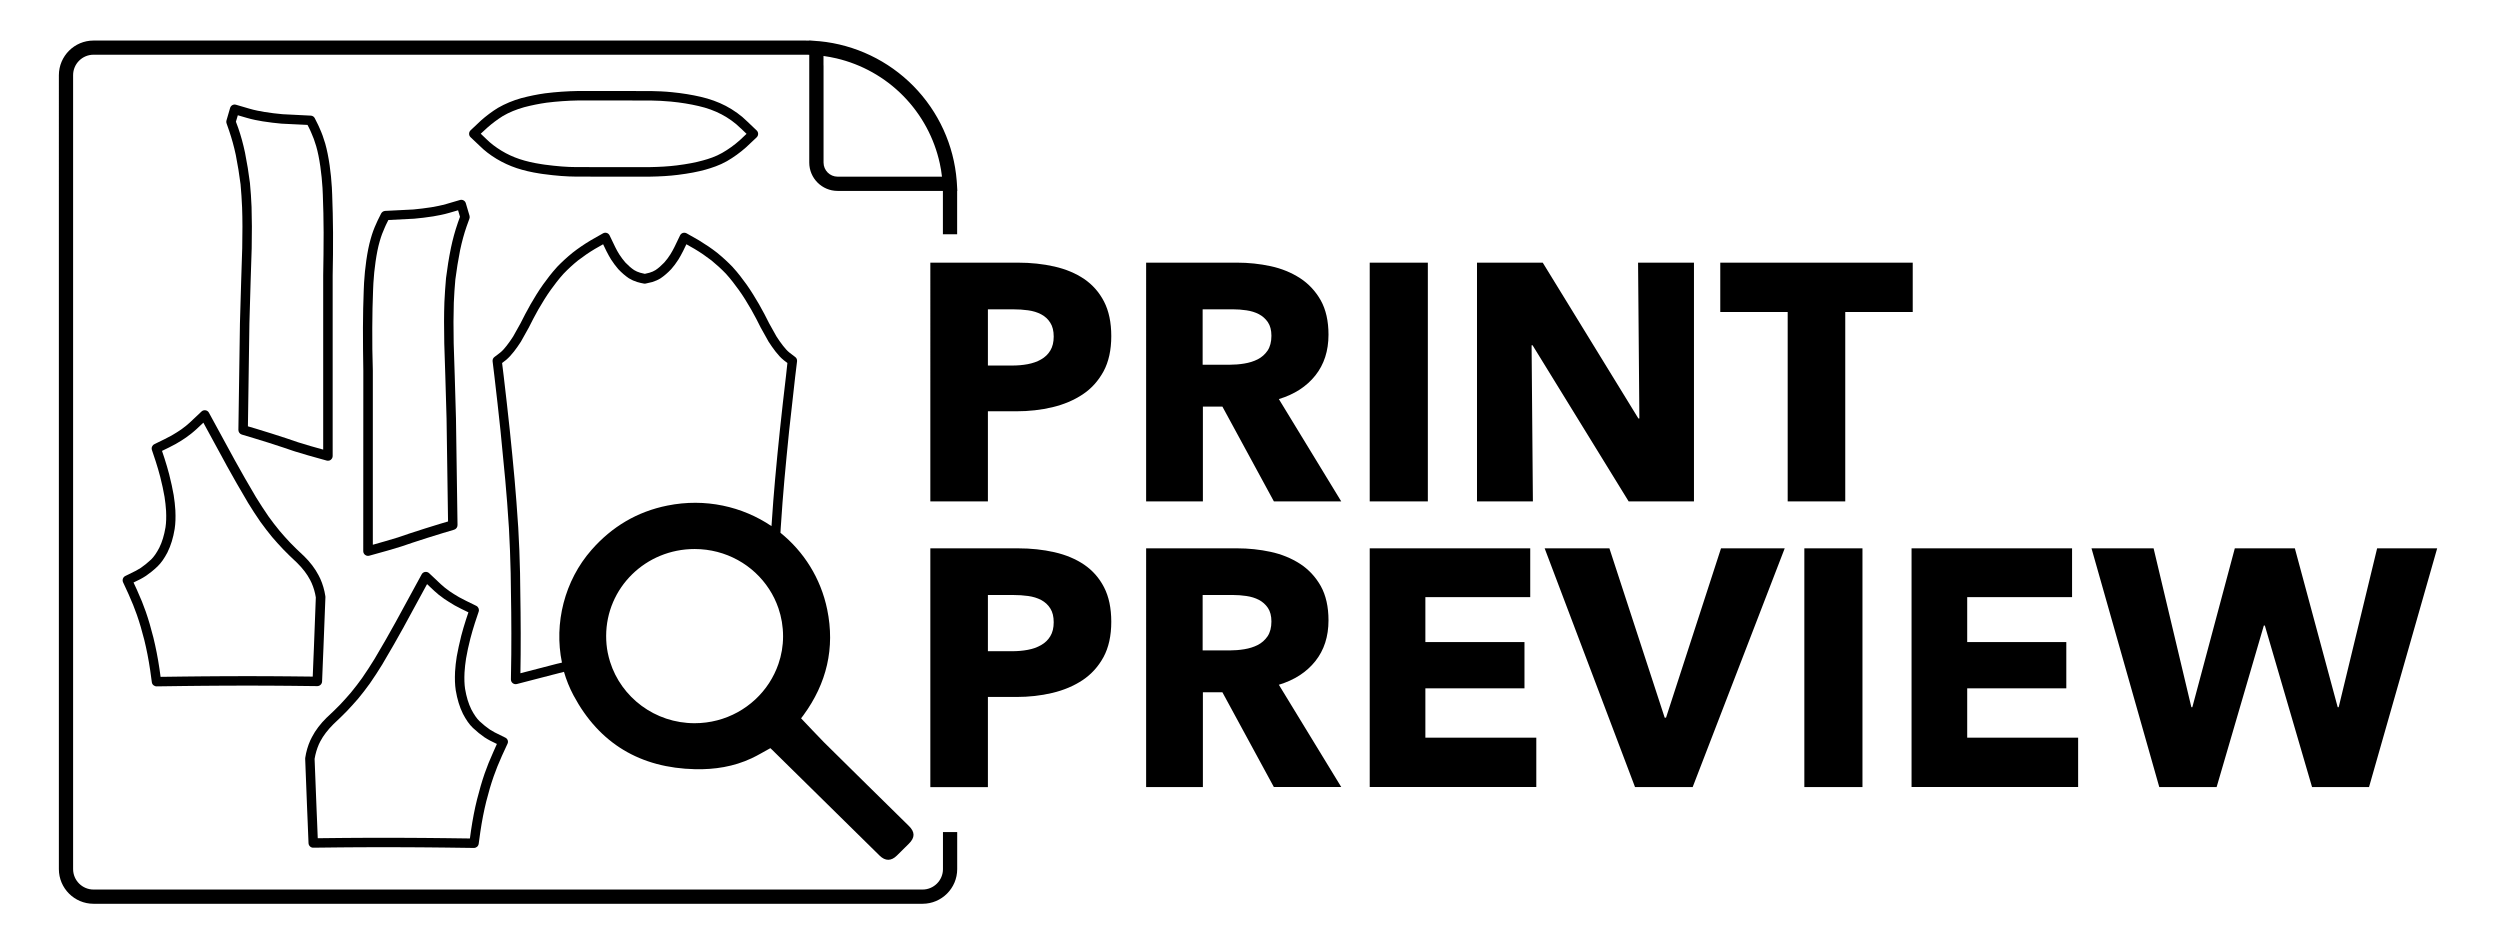 <svg version="1.1" id="Design" xmlns="http://www.w3.org/2000/svg" xmlns:xlink="http://www.w3.org/1999/xlink" x="0px" y="0px" width="4038.6px" height="1516.6px" viewBox="0 0 4038.6 1516.6" style="enable-background:new 0 0 4038.6 1516.6;" xml:space="preserve"><g><g><g><path d="M586.8,890.3c0,2.4,1.1,4.6,3,6.1c1.3,1,3,1.6,4.6,1.6c0.7,0,1.4-0.1,2.1-0.3c3-0.8,6-1.6,9-2.5
				c13.7-3.8,28-7.7,41.8-12.1c0.7-0.2,1.6-0.5,3.1-1l15.6-5.3c16.2-5.4,32.8-10.6,49.2-15.6l18.4-5.5c3.3-1,5.5-4,5.5-7.5
				l-2.5-171.9c0,0,0,0,0-0.1c-0.5-22.3-1.2-44.3-2-68.9c0-1.1-0.3-8-1.7-52.8c-0.5-24.6-0.4-46.1,0.2-65.6
				c0.5-12.5,1.4-25.1,2.5-37.5c2-15.7,4.6-31.7,7.7-47.4c3-14,6.4-26.5,10.5-38.3c0.3-0.9,1.3-3.7,4.5-12.4
				c0.6-1.5,0.6-3.2,0.2-4.7l-6-20.3c-1.2-4.1-5.4-6.4-9.5-5.2l-21.5,6.3c-8.6,2.5-17.7,4.2-24.7,5.4c-9.7,1.5-19.5,2.7-29,3.6
				c-2.8,0.2-45.6,2.3-45.6,2.3c-2.8,0.2-5.2,1.8-6.5,4.2l-5.7,11.4c0,0,0,0.1,0,0.1l-1.2,2.5c0,0,0,0.1,0,0.1l-1.1,2.5
				c-3.4,7.2-6.4,15.4-8.9,24.4c-2.9,10.1-5.1,21.2-7.1,35c-1.7,11.9-2.9,23.9-3.6,35.9c0,0,0,0.1,0,0.1c0,0.3-0.5,11.2-0.5,11.2v0
				c-0.8,19.6-1.2,39.8-1.3,61.7c0,23.5,0.2,46.9,0.6,69.5L586.8,890.3z M601.4,529.6c0.1-21.7,0.5-41.7,1.3-61.2
				c0.3-7.9,0.5-10.3,0.5-11.1c0.7-11.5,1.8-23.2,3.5-34.6c1.9-13.1,4-23.6,6.7-32.9c2.3-8.2,5.1-15.6,8.1-22.1l1.1-2.5l1.1-2.4
				l3.7-7.4c33.1-1.6,39.9-2,41.6-2.1v0c10-0.9,20.2-2.1,30.3-3.7c0,0,0,0,0.1,0c7.4-1.3,17.1-3,26.5-5.8l14.1-4.1l3.1,10.5
				c-1.3,3.7-3.7,10.2-3.7,10.3c0,0,0,0.1,0,0.1c-4.3,12.4-7.9,25.5-11,40.1c0,0,0,0.1,0,0.1c-3.3,16.1-5.9,32.5-7.9,48.7
				c0,0.1,0,0.2,0,0.2c-1.1,12.6-2,25.6-2.6,38.4c0,0,0,0,0,0.1c-0.7,19.8-0.7,41.5-0.2,66.5c0,0,0,0.1,0,0.1c0,0,1.7,52.7,1.7,52.8
				c0.8,24.4,1.5,46.5,2,68.7l2.4,166.1l-12.9,3.8c-16.5,5-33.2,10.3-49.6,15.7h0c0,0-17.2,5.9-18.5,6.3c-13.4,4.2-27.2,8-40.5,11.8
				l0-281.2c0,0,0-0.1,0-0.2C601.5,576.3,601.3,553,601.4,529.6z"></path><path d="M816.3,1191.6l-17.2-8.5c-2.6-1.4-5.2-2.9-7.7-4.5c-5.4-3.7-10.9-8.1-16.8-13.6c-4.5-4.4-8.7-10.4-13.2-19
				c-4.6-9.3-7.9-20.1-10.1-33.2c-1.1-7.5-1.4-15.9-0.9-26.4c0.5-7.6,1.3-15.2,2.5-22.7c1.8-10.3,4-20.7,6.9-32
				c2.2-8.5,4.7-17,7.4-25.4l6.1-18.3c1.2-3.6-0.5-7.6-3.9-9.3c-1.5-0.8-3-1.5-4.6-2.3c-7.7-3.7-15.7-7.6-23.2-11.7
				c-5.7-3.3-10.8-6.5-15.6-9.8c-5.7-4.1-10.2-7.7-13.8-11.1c-0.2-0.2-19-17.9-19-17.9c-1.7-1.6-4.1-2.3-6.5-2
				c-2.3,0.4-4.4,1.8-5.5,3.9l-41.9,76.9c-10,18-21.8,39.1-34.2,59.7c-6.5,10.6-13.3,21-20.2,31c-5.7,8-11.8,15.8-18,23.4
				c-5.4,6.3-11.2,12.8-17.3,19.3c-6,6.2-12.8,12.8-21.3,20.7c-0.1,0-0.1,0.1-0.2,0.1c-10.5,10.3-18.4,20.7-24.1,31.7
				c0,0.1-0.1,0.2-0.1,0.2l-2.5,5c0,0.1-0.1,0.2-0.1,0.2c-3.9,8.7-6.7,18.2-8.2,28.2c-0.1,0.5-0.1,1-0.1,1.5l3.2,82.4l0.8,19l1.4,35
				c0.2,4.1,3.6,7.4,7.7,7.3l44.5-0.5l27.4-0.2l27.4-0.1l27.3,0l29.3,0.1l29.3,0.2l29.3,0.3l45,0.6c1.9,0,3.6-0.7,5-1.8
				c1.4-1.2,2.4-2.9,2.7-4.8l2.6-18.9c2.7-18.4,5.9-34.5,9.6-49.5c3.7-14.7,7.6-28,12-40.6c3.5-10.1,7.9-21,13.4-33.3l8.9-19.3
				C821.7,1197.9,820.1,1193.4,816.3,1191.6z M797,1214.6C797,1214.6,797,1214.6,797,1214.6c-5.8,12.8-10.3,24.1-14,34.7
				c-4.5,13.1-8.5,26.8-12.3,41.9c-3.9,15.5-7.1,32.2-9.9,51l0,0.1l-1.7,12.2l-38.3-0.5l-29.4-0.3l-29.4-0.2l-29.4-0.1l-27.4,0
				l-27.4,0.1l-27.4,0.2l-37.1,0.4l-1.1-27.6l-0.8-19l-3.2-81.6c1.4-8.3,3.7-16.2,6.9-23.5c1.5-3,2.1-4.2,2.3-4.7
				c5-9.5,12-18.6,21.2-27.8c8.6-8.1,15.6-14.8,21.8-21.2c0,0,0.1,0,0.1-0.1c6.3-6.7,12.4-13.4,18-19.9c0,0,0.1,0,0.1-0.1
				c6.5-7.8,12.8-16.1,18.8-24.4c0,0,0-0.1,0.1-0.1c7.1-10.3,14.1-21,20.7-31.8c0,0,0,0,0-0.1c12.5-20.8,24.4-42.1,34.5-60.2
				c0,0,0,0,0-0.1l37.2-68.3l8.8,8.3c1.4,1.3,2.3,2.2,3,2.8l0,0c4.1,3.9,9.1,7.9,15.5,12.4c0,0,0.1,0.1,0.1,0.1
				c5.2,3.5,10.6,6.9,16.7,10.5c0,0,0.1,0,0.1,0.1c7.4,4.1,15.1,7.8,22.6,11.4c-3.2,9.5-3.9,11.5-4,12c-2.8,8.7-5.4,17.5-7.7,26.3
				l0,0.1c-2.9,11.7-5.3,22.6-7.2,33.2c0,0.1,0,0.1,0,0.1c-1.3,8-2.2,16.2-2.7,24.4c0,0.1,0,0.1,0,0.1c-0.5,11.5-0.2,20.9,1.1,29.5
				c0,0.1,0,0.1,0,0.1c2.5,14.7,6.2,27,11.5,37.7c0,0,0,0.1,0,0.1c5.3,10.1,10.4,17.5,16.2,23c0,0,0,0.1,0.1,0.1
				c6.5,6.1,12.6,11,18.7,15.2c0,0.1,0.1,0.1,0.2,0.1c2.9,1.9,6,3.7,9,5.3c0.1,0,0.1,0.1,0.2,0.1l10.6,5.2L797,1214.6z"></path><path d="M520.3,1101l1.4-35l0.8-19l3.2-82.4c0-0.5,0-1-0.1-1.5c-1.5-10-4.3-19.5-8.2-28.2c0-0.1-0.1-0.2-0.1-0.2l-2.5-5
				c-0.1,0-0.1-0.1-0.1-0.2c-5.7-11-13.6-21.4-24.1-31.7c-0.1,0-0.1-0.1-0.2-0.1c-8.5-7.9-15.3-14.5-21.3-20.7
				c-6.1-6.5-11.9-12.9-17.3-19.3c-6.3-7.6-12.3-15.5-18-23.4c-6.9-10-13.7-20.5-20.2-31c-12.3-20.6-24.2-41.7-34.2-59.7l-41.9-76.9
				c-1.1-2.1-3.2-3.6-5.5-3.9c-2.3-0.4-4.7,0.3-6.5,2c0,0-18.8,17.7-19,17.9c-3.6,3.4-8.1,7-13.8,11.1c-4.8,3.3-9.9,6.5-15.6,9.8
				c-7.5,4.1-15.5,8-23.2,11.7c-1.5,0.8-3,1.5-4.6,2.3c-3.4,1.7-5.1,5.6-3.9,9.3l6.1,18.3c2.7,8.4,5.2,16.9,7.4,25.4
				c2.9,11.3,5.1,21.8,6.9,32c1.2,7.5,2,15.1,2.5,22.7c0.5,10.5,0.2,18.9-0.9,26.4c-2.2,13.1-5.5,24-10.1,33.2
				c-4.5,8.6-8.7,14.6-13.2,19c-5.9,5.5-11.4,9.9-16.8,13.6c-2.5,1.6-5.1,3.1-7.7,4.5l-17.2,8.5c-3.7,1.8-5.3,6.3-3.6,10.1l8.9,19.3
				c5.5,12.3,9.9,23.2,13.4,33.3c4.4,12.6,8.3,25.9,12,40.6c3.7,15,6.9,31.2,9.6,49.5l2.6,18.9c0.3,2,1.2,3.6,2.7,4.8
				c1.4,1.1,3.1,1.8,5,1.8l45-0.6l29.3-0.3l29.3-0.2l29.3-0.1l27.3,0l27.4,0.1l27.4,0.2l44.5,0.5
				C516.6,1108.4,520.1,1105.2,520.3,1101z M507.1,1046.4l-0.8,19l-1.1,27.6l-37.1-0.4l-27.4-0.2l-27.4-0.1l-27.4,0l-29.4,0.1
				l-29.4,0.2l-29.4,0.3l-38.3,0.5l-1.7-12.2l0-0.1c-2.8-18.9-6.1-35.5-9.9-51c-3.8-15.2-7.8-28.9-12.3-41.9
				c-3.7-10.6-8.2-21.9-14-34.6c0,0,0-0.1,0-0.1l-5.8-12.5l10.6-5.2c0.1,0,0.1-0.1,0.2-0.1c3.1-1.6,6.1-3.4,9-5.3
				c0-0.1,0.1-0.1,0.2-0.1c6.1-4.2,12.3-9.1,18.7-15.2c0-0.1,0.1-0.1,0.1-0.1c5.8-5.6,10.9-12.9,16.2-23c0,0,0-0.1,0-0.1
				c5.3-10.7,9.1-23,11.5-37.7c0-0.1,0-0.1,0-0.1c1.3-8.6,1.6-17.9,1.1-29.5c0-0.1,0-0.1,0-0.1c-0.5-8.1-1.4-16.3-2.7-24.4
				c0-0.1,0-0.1,0-0.1c-1.9-10.7-4.2-21.5-7.2-33.2l0-0.1c-2.3-8.8-4.9-17.6-7.7-26.3c-0.1-0.5-0.8-2.5-4-12
				c7.5-3.6,15.1-7.3,22.6-11.4c0,0,0.1,0,0.1-0.1c6.1-3.5,11.6-6.9,16.7-10.5c0,0,0.1-0.1,0.1-0.1c6.3-4.5,11.4-8.6,15.5-12.4l0,0
				c0.7-0.6,1.6-1.4,3-2.8l8.8-8.3l37.2,68.3c0,0,0,0.1,0,0.1c10.1,18.1,22,39.4,34.5,60.2c0,0.1,0,0.1,0,0.1
				c6.6,10.8,13.6,21.5,20.7,31.8c0,0,0,0.1,0.1,0.1c6,8.3,12.3,16.5,18.8,24.4c0,0,0.1,0,0.1,0.1c5.6,6.5,11.6,13.2,18,19.9
				c0,0,0.1,0,0.1,0.1c6.2,6.4,13.1,13.1,21.8,21.2c9.3,9.2,16.2,18.2,21.2,27.8c0.3,0.5,0.9,1.7,2.3,4.7c3.2,7.2,5.6,15.1,6.9,23.5
				L507.1,1046.4z"></path><path d="M370.4,212c4,11.8,7.5,24.3,10.5,38.3c3.1,15.7,5.7,31.6,7.7,47.4c1.1,12.4,2,25,2.5,37.5c0.7,19.5,0.7,41,0.2,65.6
				c-1.5,44.8-1.7,51.7-1.7,52.8c-0.8,24.5-1.5,46.5-2,68.9c0,0,0,0,0,0.1l-2.5,171.9c0,3.4,2.2,6.5,5.5,7.5l18.4,5.5
				c16.4,4.9,33,10.2,49.2,15.6l15.6,5.3c1.5,0.5,2.4,0.8,3.1,1c13.9,4.4,28.1,8.3,41.8,12.1c3,0.8,6,1.6,9,2.5
				c0.7,0.2,1.4,0.3,2.1,0.3c1.6,0,3.3-0.5,4.6-1.6c1.9-1.5,3-3.7,3-6.1l0-291.2c0.5-22.6,0.7-46,0.6-69.5
				c-0.2-21.9-0.6-42.1-1.4-61.7v0c-0.3-7.6-0.5-10.3-0.5-11.3c-0.7-11.9-1.9-24-3.6-35.9c-2-13.8-4.3-24.9-7.1-35
				c-2.6-9-5.6-17.2-8.9-24.4l-1.1-2.5c0,0,0-0.1,0-0.1l-1.2-2.5c0,0,0-0.1,0-0.1l-5.7-11.4c-1.2-2.5-3.7-4.1-6.5-4.2
				c-35.5-1.8-43.6-2.1-45.5-2.3c-9.7-0.8-19.5-2.1-29.1-3.6c-7-1.2-16.1-2.8-24.7-5.4l-21.5-6.3c-4.1-1.2-8.3,1.1-9.5,5.2
				l-5.9,20.3c-0.5,1.6-0.4,3.2,0.2,4.7C365.9,199.5,370.1,211.1,370.4,212z M384.2,186.2l14.1,4.1c9.4,2.8,19.1,4.6,26.5,5.8
				c0,0,0,0,0.1,0c10.1,1.6,20.3,2.8,30.3,3.7c0.1,0,0.2,0,0.3,0c0.2,0,29.8,1.5,41.3,2l3.7,7.4l1.1,2.4l1.1,2.5
				c3,6.5,5.7,13.9,8.1,22.1c2.7,9.4,4.8,19.8,6.7,32.9c1.6,11.4,2.8,23.1,3.5,34.5c0,0.8,0.5,10.6,0.5,11.1
				c0.8,19.4,1.2,39.4,1.3,61.1c0,23.4-0.3,46.6-0.7,69.1c0,0,0,0.1,0,0.2l0,281.2c-13.4-3.7-27.2-7.5-40.5-11.8
				c-1.3-0.4-18.5-6.3-18.5-6.3h0c-16.4-5.4-33.1-10.7-49.7-15.7l-12.9-3.8l2.4-166.1c0.5-22.2,1.2-44.3,2-68.7
				c0-0.2,1.7-52.8,1.7-52.8c0,0,0-0.1,0-0.1c0.5-24.9,0.4-46.7-0.2-66.5c0,0,0,0,0-0.1c-0.5-12.8-1.4-25.7-2.6-38.4
				c0-0.1,0-0.2,0-0.2c-2-16.2-4.7-32.6-7.9-48.7c0,0,0-0.1,0-0.1c-3.1-14.6-6.7-27.8-11-40.1c-0.3-0.9-1.1-3.2-3.8-10.3
				L384.2,186.2z"></path><path d="M775.1,235.8c7.5,7.5,16.6,14.5,27,20.8c10.3,6.2,21.2,11.2,32.5,15c11.2,3.7,23.9,6.7,37.8,8.8c0.1,0,5.4,0.8,5.4,0.8
				c0,0,0.1,0,0.2,0c20.5,2.8,37.3,4,52.6,4.1l60.7,0.1l57.2,0c0,0,0.1,0,0.1,0c18.1-0.3,32.9-1.2,46.4-2.9
				c18.2-2.3,32-4.9,44.9-8.5c9.7-2.8,22.4-6.8,34.3-13.6c10.9-6.3,21.3-13.8,31-22.4c0,0,0.1-0.1,0.2-0.2l16.9-15.9
				c1.5-1.5,2.4-3.4,2.4-5.6c0-2.1-0.8-4.1-2.4-5.6l-14.9-14.2c-9.9-9.9-22-18.6-34.9-25.4c-12.3-6.4-25.9-11.3-40.6-14.7
				c-14.3-3.3-29.5-5.8-46.6-7.5c-11.7-1.2-23.4-1.6-33.2-1.8c0,0-0.1,0-0.2,0l-60.7-0.1l-57.3,0c0,0-0.1,0-0.1,0
				c-17.6,0.3-35.4,1.5-52.9,3.7c0,0-0.1,0-0.1,0c-12.8,1.8-25.6,4.4-38.1,7.7c0,0-0.1,0-0.2,0c-14.1,4-26.5,9.2-38,15.8
				c-0.1,0-0.2,0.1-0.2,0.1c-9.5,5.9-18.6,12.7-27,20.1c0,0-0.1,0.1-0.2,0.2l-16.9,15.9c-1.5,1.5-2.4,3.4-2.4,5.6s0.8,4.1,2.4,5.6
				L775.1,235.8z M787.6,205.9c7.7-6.8,16.1-13,24.8-18.5c10.3-6,21.6-10.6,34.3-14.2c11.9-3.1,24.1-5.6,36.2-7.3
				c16.9-2.1,34.1-3.3,51.1-3.6l57.2,0c53.8,0.1,59.9,0.1,60.7,0.1c9.5,0.2,20.8,0.6,31.9,1.7c16.4,1.6,31,4,44.7,7.2
				c13.6,3.1,25.7,7.5,37,13.4c11.6,6.1,22.4,13.9,31.2,22.7c0,0,0.1,0.1,0.2,0.1l9.1,8.7l-10.9,10.3c-8.9,7.9-18.5,14.8-28.5,20.5
				c-10.4,6-21.9,9.7-30.8,12.1c-12.1,3.4-25.3,5.9-42.6,8.1c-12.9,1.6-27.2,2.5-44.7,2.8l-57.2,0l-60.7-0.1
				c-14.6,0-30.7-1.3-50.5-3.9c-0.6-0.1-5.1-0.8-5.3-0.8c-13.1-2-25-4.7-35.4-8.2c-10.2-3.4-20.1-7.9-29.4-13.6
				c-9.2-5.6-17.6-12-24.2-18.6c0,0-0.1-0.1-0.1-0.1l-9.1-8.7C784.6,208.7,786.9,206.6,787.6,205.9z"></path><path d="M1294.1,1160.4c1.2-1.7,2.5-3.3,3.8-5c37.6-51.4,51.2-108.5,38.4-170.8c-10.4-50.6-37.9-93.6-75.5-123.9
				c0.1-2.5,0.3-5,0.4-7.5c1.7-28.1,4.1-56.1,5.9-77.4c2.3-25.5,4.9-52.3,7.7-79.7c3.1-29,6.4-58.5,9.8-87.7l3-24.7
				c0.3-2.8-0.8-5.4-3-7l-9.3-7.1c-3.6-2.9-6.8-6.5-10.4-11.1c-3.8-4.9-7.3-9.9-10.5-14.9l-11.8-21.1c-4.9-10-10.3-20.2-16-30.2
				c0,0,0-0.1,0-0.1c-6.4-10.9-13.3-22.4-20.8-32.9c-6.1-8.4-13.4-18.3-22-27.6c0,0-0.1-0.1-0.1-0.2c-7.8-8.1-16.2-15.8-24.9-22.9
				c0,0-0.1-0.1-0.1-0.1c-9.2-7.2-19-13.8-28.9-19.8c0,0-0.1,0-0.1-0.1l-20.4-11.6c-1.8-1-4-1.3-6.1-0.7c-2,0.6-3.7,2.1-4.6,4
				l-9.2,19.1c-2,3.9-4.1,7.8-6.4,11.5c-3.1,4.9-6.4,9.3-10,13.3c-4.8,5-9.3,9-14,12.1c-2.8,1.8-6.1,3.2-9.8,4.3
				c-2.4,0.7-4.9,1.3-7.5,1.8c-2.5-0.5-5.1-1.1-7.5-1.8c-3.8-1.1-7-2.6-9.8-4.3c-4.6-3.1-9.2-7.1-14-12.1c-3.6-4.1-6.8-8.4-10-13.3
				c-2.3-3.7-4.5-7.6-6.4-11.5l-9.2-19.1c-0.9-1.9-2.6-3.4-4.6-4c-2-0.6-4.2-0.4-6.1,0.7l-20.4,11.6c0,0-0.1,0-0.1,0.1
				c-10,6-19.7,12.6-28.9,19.8c0,0-0.1,0.1-0.1,0.1c-8.7,7.1-17.1,14.8-24.9,22.9c0,0-0.1,0.1-0.1,0.2c-8.6,9.4-15.9,19.2-22,27.6
				c-7.5,10.5-14.5,22-20.8,32.9c0,0,0,0.1,0,0.1c-5.7,10-11,20.2-16,30.2l-11.8,21.1c-3.2,5-6.7,10-10.5,14.9
				c-3.6,4.5-6.7,8.2-10.4,11.1l-9.3,7.1c-2.2,1.6-3.3,4.3-3,7l3,24.7c3.4,29.2,6.8,58.7,9.8,87.7c2.8,27.5,5.4,54.3,7.7,79.7
				c1.9,21.3,4.2,49.2,5.9,77.4c1.3,24.1,2.3,48.6,2.8,72.7c0.7,40.5,1.4,86.4,1,130.9l-0.6,40.7c0,2.4,1,4.7,2.9,6.1
				c1.9,1.5,4.3,2,6.7,1.4l59.4-15.4c0,0,0,0,0.1,0c5.5-1.5,11.1-2.9,16.6-4.3c3.8,13.1,8.9,25.8,15.4,38
				c41.7,78.1,108.2,117.3,196.5,119.3c31.5,0.7,62.3-4.1,91.1-17.6c10.3-4.8,20.1-10.8,30.4-16.4c0.8,0.8,1.9,1.8,3,2.8
				c57.8,56.9,115.7,113.9,173.5,170.8c9.2,9,18.7,9,27.9-0.1c6.5-6.4,13-12.8,19.4-19.2c10-9.9,10-18.8-0.1-28.7
				c-45.7-45-91.5-89.9-137-135C1318.7,1186.6,1306.8,1173.6,1294.1,1160.4z M890.4,1074.7l-49.7,12.9l0.4-30.6v0
				c0.4-44.7-0.4-90.8-1-131.3v0c-0.5-24.3-1.5-49-2.9-73.3v0c-1.7-28.3-4.1-56.4-5.9-77.8c-2.3-25.5-4.9-52.4-7.8-80
				c-3.1-29-6.4-58.6-9.9-87.9l-2.5-20.3l5.9-4.5c0.1,0,0.1-0.1,0.2-0.2c4.8-3.9,8.6-8.2,12.9-13.6c0,0,0-0.1,0.1-0.1
				c4.1-5.3,7.9-10.8,11.4-16.2c0.1-0.1,0.2-0.3,0.2-0.4l12-21.5c0.1-0.1,0.1-0.2,0.2-0.3c4.8-9.8,10.1-19.7,15.6-29.6
				c6.2-10.6,12.9-21.7,20-31.6c5.8-8,12.8-17.4,20.8-26.2c7.3-7.6,15.2-14.9,23.4-21.5c8.7-6.7,17.9-13,27.3-18.6l13.2-7.5
				l5.7,11.8c0,0,0,0.1,0.1,0.1c2.2,4.4,4.6,8.7,7.1,12.8c0,0,0,0.1,0.1,0.1c3.6,5.6,7.4,10.6,11.5,15.4c0.1,0.1,0.2,0.2,0.2,0.2
				c5.6,5.9,11.1,10.6,16.7,14.4c0.1,0,0.2,0.1,0.3,0.2c4.1,2.5,8.5,4.5,13.6,6.1c0,0,0.1,0,0.2,0c3.3,1,6.8,1.8,10.3,2.4
				c1,0.2,1.9,0.2,2.9,0c3.5-0.7,7-1.5,10.3-2.4c0,0,0.1,0,0.2,0c5.1-1.6,9.6-3.6,13.6-6.1c0.1,0,0.2-0.1,0.3-0.2
				c5.6-3.8,11.1-8.5,16.7-14.4c0.1-0.1,0.2-0.2,0.2-0.2c4.1-4.7,7.9-9.7,11.5-15.4c0,0,0-0.1,0.1-0.1c2.5-4.1,4.9-8.4,7.1-12.8
				c0,0,0-0.1,0.1-0.1l5.7-11.8l13.2,7.5c9.4,5.6,18.6,11.9,27.3,18.6c8.2,6.7,16.1,13.9,23.4,21.5c8,8.8,15,18.2,20.8,26.2
				c7.2,9.9,13.9,21.1,20,31.6c5.6,9.8,10.8,19.8,15.6,29.6c0.1,0.1,0.1,0.2,0.2,0.3l12,21.5c0.1,0.1,0.2,0.3,0.2,0.4
				c3.5,5.4,7.3,10.9,11.4,16.2c0,0,0,0.1,0.1,0.1c4.3,5.4,8.1,9.8,12.9,13.6c0.1,0,0.1,0.1,0.2,0.2l5.9,4.5l-2.2,20.3
				c-3.5,29.3-6.8,58.8-9.9,87.9c-2.9,27.5-5.5,54.4-7.8,80c-1.8,20.7-4.1,47.8-5.8,75.3c-47.1-31.8-106.9-45.5-168.1-33.2
				c-48.9,9.8-89.7,34.1-122.6,71.6c-43.6,49.6-60.9,118.6-47.8,182.1C901.8,1071.7,896.1,1073.2,890.4,1074.7z M1257.5,1072.6
				c-3.8,11-8.9,21.3-15.1,30.9c-25.4,39-69.8,64.8-120.3,64.8c-64.2,0-118.6-41.8-136.6-99.3c-1.5-4.9-2.8-9.8-3.8-14.9
				c-1.7-8.6-2.5-17.6-2.5-26.7c0.1-78,63.9-140.6,143.1-140.5c50.6,0.1,94.9,25.8,120.2,64.8c6.2,9.5,11.2,19.8,15,30.8
				c4.9,14.3,7.5,29.5,7.5,45.5C1265,1043.4,1262.4,1058.5,1257.5,1072.6z M1293.9,1160.8C1293.8,1161.1,1293.8,1161,1293.9,1160.8
				L1293.9,1160.8z"></path></g><path d="M1523.3,1404c0,18.2-14.8,33-33,33H151.1c-18.2,0-33-14.8-33-33V121.4c0-18.2,14.8-33,33-33h1149c2.4,0,4.8,0,7.2,0.1
			v174.1c0,25.3,20.5,45.8,45.8,45.8h170.1c0,1,0,2.1,0,3.1v66.9h23v-66.9c0-1,0-2.1,0-3.1h0.3l-0.7-12.1c0,0,0,0,0,0l-0.3-4.3l0,0
			c-4.5-57.5-29.3-111.7-69.9-153c-40.6-41.2-94.3-66.8-151.6-72.4l0,0l-4.3-0.3l-12.4-1v0.3c-2.4-0.1-4.8-0.1-7.2-0.1h-1149
			c-30.9,0-56,25.1-56,56V1404c0,30.9,25.1,56,56,56h1339.2c30.9,0,56-25.1,56-56v-59.8h-23V1404z M1330.3,105.7V90.4
			c7.1,1,14.1,2.3,21,3.9c40.7,9.6,78.2,30.5,107.9,60.7c29.8,30.3,50.1,68.2,59,109.1c1.5,7,2.7,14.1,3.5,21.3H1507h-153.8
			c-12.6,0-22.8-10.2-22.8-22.8V105.7z"></path></g><g><path d="M1795.2,543c0,22.5-4.2,41.5-12.5,56.9c-8.4,15.4-19.6,27.9-33.8,37.3c-14.2,9.4-30.5,16.3-49,20.7
			c-18.5,4.4-37.8,6.5-57.7,6.5h-46.3V810h-93V424.3h141.5c21,0,40.7,2.1,59.1,6.3c18.3,4.2,34.3,10.9,47.9,20.1
			c13.6,9.3,24.3,21.4,32.1,36.5C1791.3,502.3,1795.2,520.9,1795.2,543z M1702.2,543.7c0-9.1-1.8-16.5-5.5-22.3
			c-3.6-5.8-8.5-10.3-14.7-13.6c-6.2-3.3-13.2-5.4-21-6.5c-7.8-1.1-15.9-1.6-24.2-1.6h-40.9v90.8h39.2c8.7,0,17.1-0.7,25.1-2.2
			c8-1.5,15.2-4,21.5-7.6c6.4-3.6,11.4-8.4,15-14.4C1700.4,560.2,1702.2,552.7,1702.2,543.7z"></path><path d="M2057.9,810l-83.2-153.2h-31.5V810h-91.7V424.3h147c18.5,0,36.6,1.9,54.2,5.7c17.6,3.8,33.4,10.3,47.4,19.3
			c14,9.1,25.1,21.1,33.5,35.9c8.3,14.9,12.5,33.4,12.5,55.5c0,26.1-7.1,48.1-21.3,65.9c-14.2,17.8-33.8,30.5-58.9,38.1L2166.7,810
			H2057.9z M2053.9,542.5c0-9-1.9-16.4-5.7-22c-3.8-5.6-8.7-9.9-14.6-13c-6-3.1-12.6-5.1-20.1-6.2c-7.4-1.1-14.6-1.6-21.4-1.6h-49.3
			v89.5h43.9c7.6,0,15.4-0.6,23.3-1.9c8-1.3,15.2-3.5,21.7-6.8s11.8-8,16-14.1C2051.8,560.2,2053.9,552.2,2053.9,542.5z"></path><path d="M2212.7,810V424.3h93.9V810H2212.7z"></path><path d="M2631,810l-155.2-252.2h-1.6l2.1,252.2h-90.3V424.3h106.2L2646.7,676h1.6l-2.1-251.7h90.3V810H2631z"></path><path d="M2980.9,504v306h-93V504H2779v-79.7h310.9V504H2980.9z"></path><path d="M1795.2,1004.5c0,22.5-4.2,41.5-12.5,56.9c-8.4,15.4-19.6,27.8-33.8,37.3c-14.2,9.4-30.5,16.3-49,20.7
			c-18.5,4.4-37.8,6.5-57.7,6.5h-46.3v145.7h-93V885.8h141.5c21,0,40.7,2.1,59.1,6.3c18.3,4.2,34.3,10.9,47.9,20.1
			c13.6,9.3,24.3,21.4,32.1,36.5C1791.3,963.8,1795.2,982.4,1795.2,1004.5z M1702.2,1005.2c0-9.1-1.8-16.5-5.5-22.3
			c-3.6-5.8-8.5-10.3-14.7-13.6c-6.2-3.3-13.2-5.4-21-6.5c-7.8-1.1-15.9-1.6-24.2-1.6h-40.9v90.8h39.2c8.7,0,17.1-0.7,25.1-2.2
			c8-1.5,15.2-4,21.5-7.6c6.4-3.6,11.4-8.4,15-14.4C1700.4,1021.7,1702.2,1014.2,1702.2,1005.2z"></path><path d="M2057.9,1271.5l-83.2-153.2h-31.5v153.2h-91.7V885.8h147c18.5,0,36.6,1.9,54.2,5.7c17.6,3.8,33.4,10.3,47.4,19.3
			c14,9.1,25.1,21.1,33.5,35.9c8.3,14.9,12.5,33.4,12.5,55.5c0,26.1-7.1,48.1-21.3,65.9s-33.8,30.5-58.9,38.1l100.8,165.2H2057.9z
			 M2053.9,1004c0-9-1.9-16.4-5.7-22c-3.8-5.6-8.7-9.9-14.6-13c-6-3.1-12.6-5.1-20.1-6.2c-7.4-1.1-14.6-1.6-21.4-1.6h-49.3v89.5
			h43.9c7.6,0,15.4-0.6,23.3-1.9c8-1.3,15.2-3.5,21.7-6.8s11.8-8,16-14.1C2051.8,1021.7,2053.9,1013.7,2053.9,1004z"></path><path d="M2212.7,1271.5V885.8H2472v78.8h-169.4v72.6h160.1v74.8h-160.1v79.7h179.2v79.7H2212.7z"></path><path d="M2734.4,1271.5h-93.1l-146-385.7h104.6l89.3,273.5h2.2l88.8-273.5h102.9L2734.4,1271.5z"></path><path d="M2914.8,1271.5V885.8h93.9v385.7H2914.8z"></path><path d="M3088,1271.5V885.8h259.3v78.8h-169.4v72.6H3338v74.8h-160.1v79.7h179.2v79.7H3088z"></path><path d="M3827,1271.5H3735l-76.3-261h-1.6l-76.3,261h-92.6l-109.5-385.7H3479l61,256.6h1.6l68.6-256.6h97l69.2,256.6h1.6
			l62.1-256.6h97L3827,1271.5z"></path></g></g></svg>
